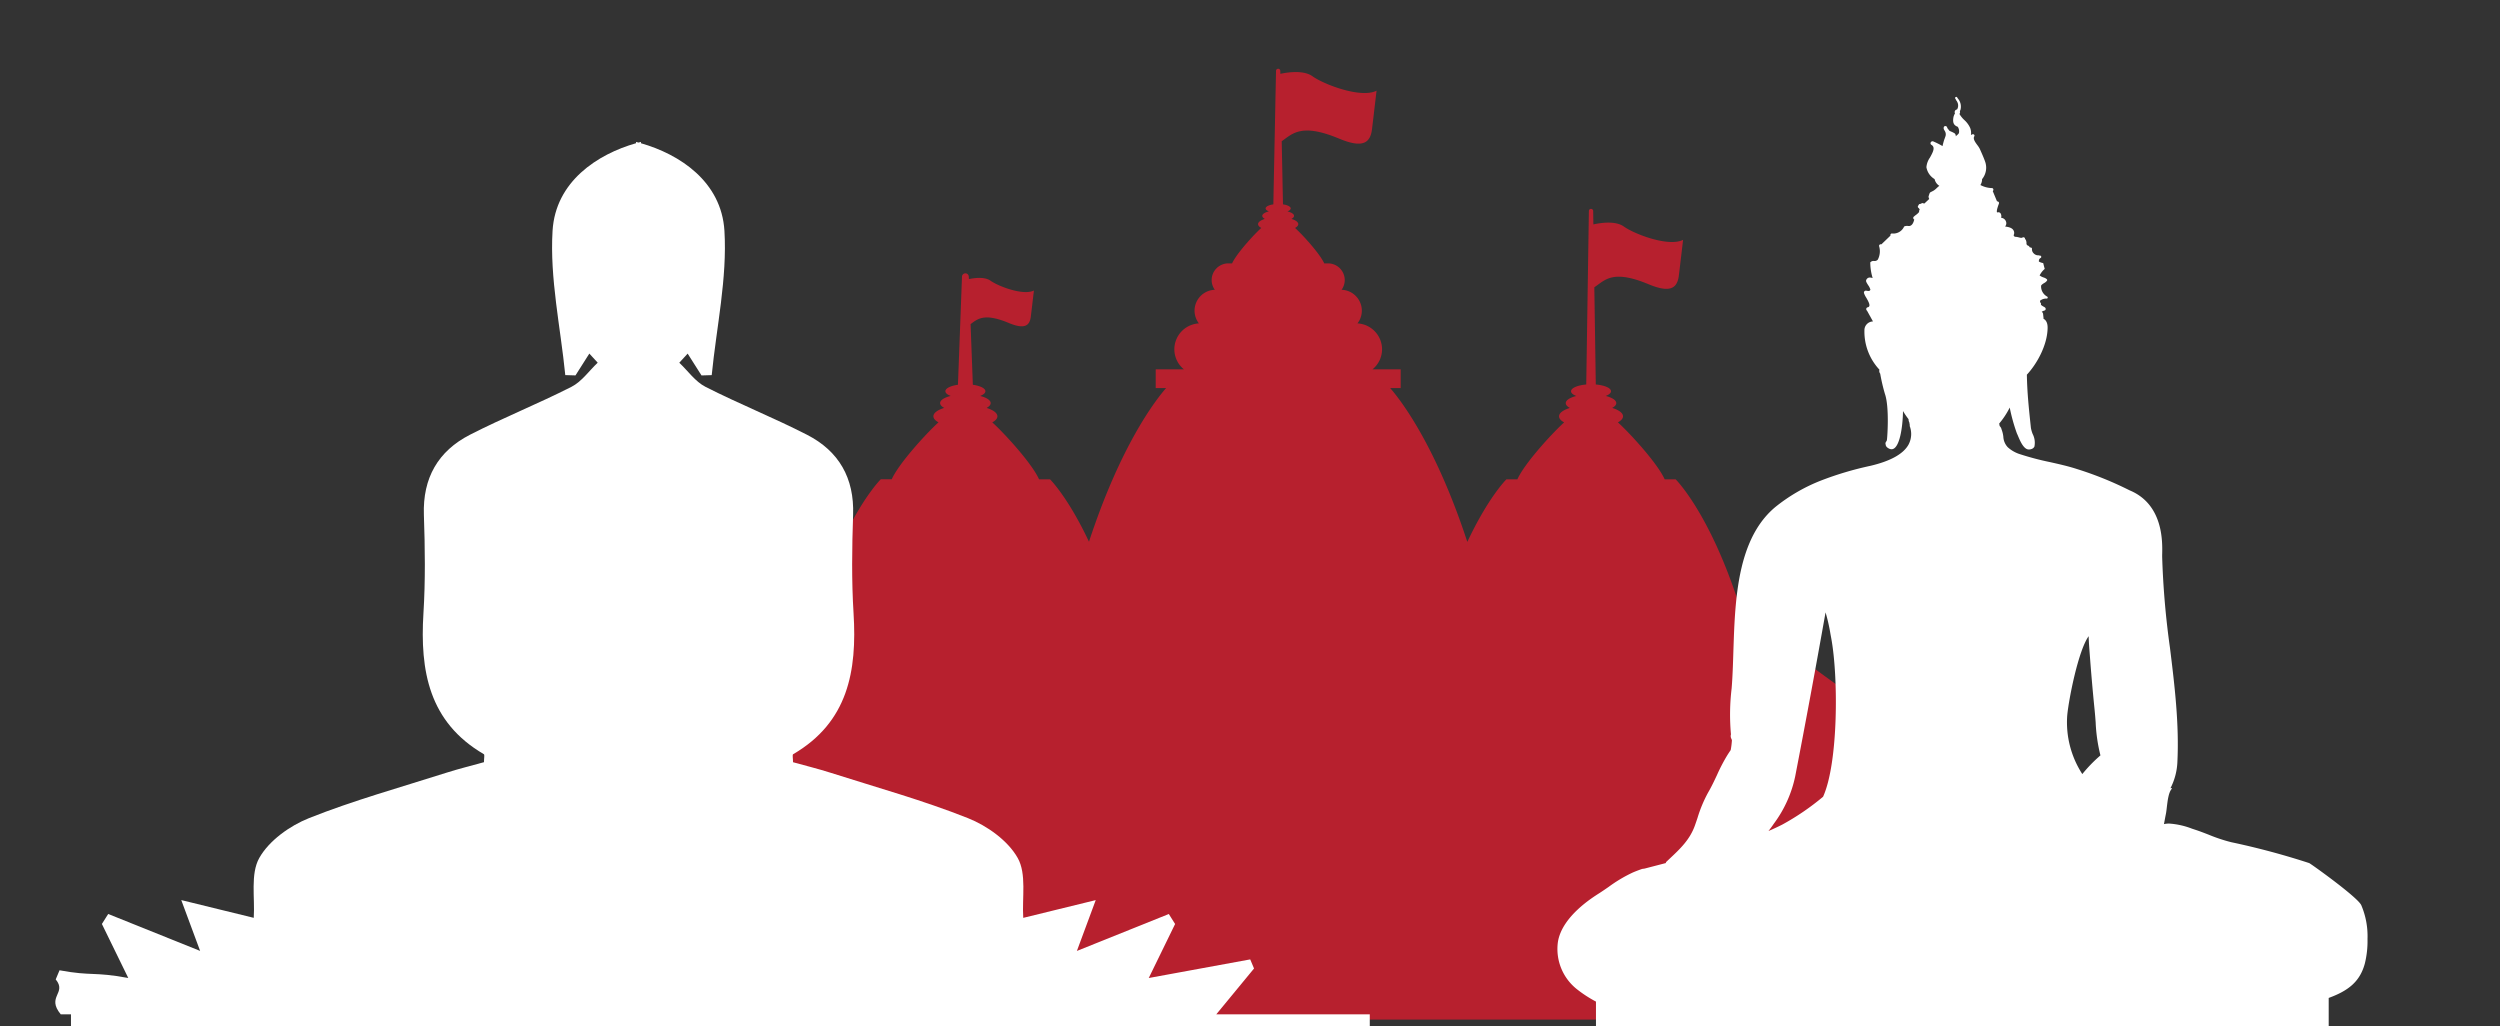 <svg xmlns="http://www.w3.org/2000/svg" xmlns:xlink="http://www.w3.org/1999/xlink" width="458" height="188" viewBox="0 0 458 188"><rect x="0" y="0" width="458" height="188" fill="#333333" stroke="none"/><defs><style>.a,.d,.e{fill:#fff;}.a{stroke:#707070;}.b{clip-path:url(#a);}.c{fill:#b7202e;}.d{stroke:rgba(0,0,0,0);stroke-miterlimit:10;}</style><clipPath id="a"><rect class="a" width="458" height="188" transform="translate(9339 586)"/></clipPath></defs><g class="b" transform="translate(-9339 -586)"><path class="c" d="M449.772,3.995H442.4V1.855c-25.445-8.091-48.867-22.013-69.19-39.221-.044-.037-.07-.076-.109-.112-.356.529-.722,1.037-1.069,1.581C366.314-55.972,359.139-63,359.139-63H357.13c-1.267-2.87-6.327-8.41-8.566-10.433.589-.321.935-.7.935-1.111,0-.613-.77-1.16-1.982-1.537.468-.253.747-.554.747-.879,0-.542-.765-1.017-1.928-1.312.592-.228.963-.529.963-.861,0-.6-1.188-1.1-2.786-1.242l-.27-17.8c1.957-1.326,3.347-3.315,9.949-.559,4,1.668,5.258.7,5.539-1.613s.772-6.52.772-6.52c-2.665,1.333-8.905-1.051-10.869-2.454-1.589-1.135-4.511-.616-5.565-.378l-.037-2.46a.394.394,0,0,0-.386-.386.392.392,0,0,0-.4.386l-.482,31.788c-1.6.138-2.786.639-2.786,1.242,0,.332.369.633.962.861-1.165.3-1.928.77-1.928,1.312,0,.326.279.626.747.881-1.212.376-1.98.923-1.98,1.536,0,.41.346.789.935,1.109-2.239,2.024-7.3,7.564-8.566,10.434h-2.011s-3.274,3.2-7.16,11.46c-5.8-17.7-12.171-25.93-14.133-28.181h1.925v-3.436h-5.158a4.738,4.738,0,0,0,1.747-3.664,4.763,4.763,0,0,0-4.506-4.748,3.807,3.807,0,0,0,.8-2.326,3.84,3.84,0,0,0-3.711-3.833,3.026,3.026,0,0,0,.577-1.776,3.059,3.059,0,0,0-3.058-3.06h-.695c-.834-1.819-3.963-5.241-5.349-6.492.369-.2.591-.438.591-.695,0-.384-.49-.725-1.249-.96.3-.161.473-.351.473-.556,0-.341-.48-.639-1.21-.824.373-.143.6-.332.6-.54,0-.336-.584-.623-1.415-.744l-.232-11.564c2.017-1.427,3.642-3.35,10.553-.465,4.322,1.8,5.685.757,5.988-1.744s.834-7.049.834-7.049c-2.88,1.44-9.627-1.138-11.75-2.653-1.653-1.182-4.634-.707-5.873-.44l-.012-.545a.39.39,0,0,0-.383-.383.39.39,0,0,0-.4.383l-.49,24.46c-.831.121-1.415.408-1.415.744,0,.208.232.4.6.54-.732.185-1.212.483-1.212.824,0,.2.176.394.475.556-.759.235-1.247.576-1.247.96,0,.257.22.5.589.695-1.386,1.25-4.515,4.673-5.349,6.492H277.2a3.059,3.059,0,0,0-3.06,3.06,3.022,3.022,0,0,0,.577,1.776,3.841,3.841,0,0,0-3.712,3.833,3.818,3.818,0,0,0,.8,2.326,4.762,4.762,0,0,0-4.5,4.748,4.742,4.742,0,0,0,1.745,3.664h-5.158v3.436h1.9c-1.962,2.251-8.328,10.468-14.125,28.153C247.794-59.8,244.528-63,244.528-63h-2.011c-1.267-2.87-6.327-8.41-8.566-10.434.589-.321.935-.7.935-1.109,0-.613-.769-1.16-1.98-1.536.468-.253.749-.556.749-.881,0-.542-.765-1.017-1.93-1.312.592-.228.963-.529.963-.861,0-.539-.952-1-2.3-1.188l-.415-11.111c1.3-.948,2.482-2.095,6.99-.213,2.922,1.22,3.843.512,4.048-1.178s.564-4.765.564-4.765c-1.947.973-6.507-.769-7.942-1.794-1.116-.8-3.13-.478-3.969-.3l-.017-.455a.627.627,0,0,0-.6-.6.625.625,0,0,0-.646.6l-.74,19.813c-1.344.19-2.3.65-2.3,1.188,0,.332.371.633.963.861-1.165.3-1.93.77-1.93,1.312,0,.326.279.626.749.881-1.212.376-1.98.923-1.98,1.536,0,.41.344.789.933,1.109-2.239,2.024-7.3,7.564-8.566,10.434h-2.009s-9.59,9.379-15.429,37.479c-.092-.211-.2-.413-.292-.621a2.744,2.744,0,0,1-1.482.94q-17.467,4.7-34.807,9.843-16.288,4.821-32.471,9.976c-.037.51-.079,1.017-.1,1.532h-4.674q-1.954.627-3.906,1.254V3.995h-8.2V35.974H451.782V4.532C451.109,4.362,450.441,4.173,449.772,3.995Z" transform="translate(9286.836 736.811)"/><path class="d" d="M-7623.983,489.159q-41.5-.015-83-.008-20.3,0-40.594,0h-.907c-13.388,0-23.635,0-32.818,0-18.779,0-33.111,0-60.779.008-3.3,0-6.609.284-9.916.436V446.824h-1.875c-2.7-3.281,1.189-3.843-.921-6.4q.349-.834.7-1.668c6.045,1.108,6.088.219,12.591,1.41-1.78-3.648-3.307-6.771-4.831-9.894l1.155-1.832,16.841,6.767c-1-2.7-2.009-5.416-3.455-9.313,3.076.753,5.119,1.252,7.157,1.753,2.142.524,4.281,1.049,6.123,1.5.236-3.683-.635-8.045,1.015-10.971,1.794-3.184,5.6-5.9,9.12-7.3,8.194-3.259,16.742-5.627,25.161-8.313,2.291-.73,4.632-1.3,6.881-1.93,0-.71.15-1.366-.021-1.465-10.064-5.872-11.722-15.249-11.067-25.82.371-5.988.288-12.022.081-18.024-.232-6.767,2.609-11.69,8.443-14.68,6.1-3.125,12.495-5.673,18.6-8.782,1.863-.948,3.21-2.916,4.8-4.417q-.766-.834-1.532-1.67l-2.538,4-1.869-.057c-.874-8.814-2.853-17.694-2.331-26.425.541-9.059,8.248-14.048,15.289-16.055V287c.151.038.3.077.454.118q.227-.061.453-.118v.243c7.042,2.007,14.75,7,15.291,16.055.522,8.731-1.457,17.612-2.331,26.425l-1.871.057-2.538-4c-.511.558-1.02,1.114-1.532,1.67,1.585,1.5,2.934,3.468,4.8,4.417,6.108,3.109,12.5,5.657,18.6,8.782,5.834,2.989,8.678,7.913,8.443,14.68-.205,6-.288,12.036.083,18.024.655,10.57-1.005,19.948-11.067,25.82-.171.1-.021.755-.021,1.465,2.25.627,4.588,1.2,6.879,1.93,8.419,2.686,16.967,5.054,25.161,8.313,3.526,1.4,7.325,4.113,9.122,7.3,1.65,2.926.777,7.288,1.013,10.971,1.844-.453,3.981-.978,6.123-1.5,2.039-.5,4.082-1,7.157-1.753-1.445,3.9-2.451,6.609-3.453,9.313l16.841-6.767,1.153,1.832-4.829,9.894c6.5-1.191,12.546-2.3,18.589-3.409.233.556.463,1.11.7,1.666-2.11,2.561-4.22,5.123-6.919,8.4h28.123V489.6C-7617.374,489.443-7620.678,489.159-7623.983,489.159Z" transform="translate(17204 325)"/><path class="e" d="M644.977,645.785h-2.528v-5.591H640.8v-7.663c3.558-1.3,5.728-2.96,6.626-6.324a17.233,17.233,0,0,0,.484-4.491,14.444,14.444,0,0,0-1.15-6.192c-.727-1.521-9.481-7.752-9.539-7.7a138.435,138.435,0,0,0-14.3-3.83,29.634,29.634,0,0,1-4.1-1.367c-.826-.321-1.68-.653-2.545-.934-.168-.054-.344-.113-.527-.174a14.191,14.191,0,0,0-4.177-.933,4.34,4.34,0,0,0-.953.1l.109-.582c.08-.432.161-.863.248-1.293.063-.312.113-.738.166-1.189.146-1.237.328-2.775.9-3.387a.1.1,0,0,0,.018-.1c-.014-.033-.044-.054-.112-.054a.7.7,0,0,0-.153.061,11.493,11.493,0,0,0,1.274-4.636c.37-7.1-.5-14.233-1.35-21.128a152.929,152.929,0,0,1-1.429-16.707c0-.134,0-.307.007-.515.046-2.244.188-9.075-5.983-11.623a63.9,63.9,0,0,0-9.658-3.905c-1.615-.523-3.308-.9-4.944-1.268a50.237,50.237,0,0,1-5.373-1.413,5.988,5.988,0,0,1-2.346-1.316,3.025,3.025,0,0,1-.8-1.914,5.337,5.337,0,0,0-.258-1.155c-.024-.063-.045-.125-.065-.185a1.217,1.217,0,0,0-.352-.622c-.015-.091-.083-.452-.083-.452a14.664,14.664,0,0,0,1.928-2.929,32.5,32.5,0,0,0,1.322,4.758c.3.563,1.025,2.924,2.178,2.924a1.469,1.469,0,0,0,.465-.076.91.91,0,0,0,.56-.462,3.5,3.5,0,0,0-.327-2.316,5.724,5.724,0,0,1-.316-1.1l-.067-.632c-.331-3.156-.618-5.883-.673-9.119,1.871-2.013,3.768-5.443,3.8-8.591.012-1.035-.4-1.474-.766-1.661a.5.5,0,0,0,.014-.181.728.728,0,0,0-.012-.077l-.061-.575a.541.541,0,0,0-.258-.435,1.623,1.623,0,0,1,.5-.231.294.294,0,0,0,.225-.235.348.348,0,0,0-.143-.34c-.07-.049-.159-.1-.253-.153a1.734,1.734,0,0,1-.483-.348.343.343,0,0,0-.132-.426c-.008-.071-.013-.143-.017-.213l-.006-.079a1.817,1.817,0,0,1,1.067-.4c.048,0,.1,0,.165.008a.176.176,0,0,0,.172-.136.2.2,0,0,0-.085-.23,2.111,2.111,0,0,1-1.118-2.02,1.2,1.2,0,0,1,.321-.314c.076-.055.157-.1.238-.152a1.383,1.383,0,0,0,.527-.453.2.2,0,0,0-.031-.24,1.516,1.516,0,0,0-.6-.326,2.852,2.852,0,0,1-.315-.125,3.143,3.143,0,0,1-.413-.247,4.16,4.16,0,0,1,.5-.765,3.474,3.474,0,0,1,.422-.421l.013-.011c-.1-.354-.19-.711-.279-1.068a2.479,2.479,0,0,1-.612-.187l-.115-.052c-.035-.053-.074-.1-.109-.145a.263.263,0,0,0,.072-.265c.016-.024.032-.047.048-.068a.987.987,0,0,1,.109-.124c.021-.022.043-.043.062-.065a.228.228,0,0,0,.188-.24.223.223,0,0,0-.232-.223.245.245,0,0,0-.06.008.441.441,0,0,0-.258-.061,1.25,1.25,0,0,1-.237-.021,1.153,1.153,0,0,1-.592-.332.324.324,0,0,0-.028-.029,1,1,0,0,1-.293-.788.22.22,0,0,0-.055-.174.3.3,0,0,0-.221-.1.251.251,0,0,0-.092.017,1.267,1.267,0,0,0-.223-.278.61.61,0,0,0-.159-.087.469.469,0,0,1-.13-.072.449.449,0,0,1-.125-.374,1.253,1.253,0,0,0-.034-.3.861.861,0,0,0-.237-.47.262.262,0,0,0-.055-.192.29.29,0,0,0-.23-.107.333.333,0,0,0-.13.027,1.614,1.614,0,0,1-.263.087,3.886,3.886,0,0,1-.448-.09,3.226,3.226,0,0,0-.51-.1l-.075-.007c-.049,0-.092-.008-.13-.008a.492.492,0,0,0-.061,0,.4.4,0,0,0-.071-.115,1.377,1.377,0,0,1-.124-.155.905.905,0,0,0,.038-.806c-.244-.583-.966-.718-1.595-.808a.853.853,0,0,0,.227-.625,1.025,1.025,0,0,0-.953-.968,1.011,1.011,0,0,0-.076-.773.475.475,0,0,0-.426-.241.416.416,0,0,0-.124.018.187.187,0,0,1-.06.011.066.066,0,0,1-.061-.03c-.058-.084-.093-.394.327-1.525l.024-.065a.282.282,0,0,0-.035-.262.378.378,0,0,0-.3-.149h-.019l-.777-1.87a.349.349,0,0,0,.1-.359.292.292,0,0,0-.3-.207c-.05,0-.1,0-.149,0a4.78,4.78,0,0,1-1.917-.553,1.947,1.947,0,0,0,.306-1.074l.017-.021a3.312,3.312,0,0,0,.527-3.234c-.237-.662-.536-1.336-.826-1.988l-.133-.3a4.213,4.213,0,0,0-.444-.688c-.4-.542-.847-1.157-.567-1.612a.24.24,0,0,0,.011-.25.3.3,0,0,0-.375-.117c-.092.042-.175.084-.251.129a2.583,2.583,0,0,0-.136-1.291,4.38,4.38,0,0,0-1.075-1.464,5,5,0,0,1-.893-1.105.536.536,0,0,0,.071-.528,2.117,2.117,0,0,0,.108-.2,2.262,2.262,0,0,0-.487-2.125l-.108-.178a.192.192,0,0,0-.169-.1.219.219,0,0,0-.186.109.186.186,0,0,0,0,.19c.034.059.133.222.133.222a.254.254,0,0,0,.067.143.092.092,0,0,0,.034.027c.049.082.1.165.14.25a1.4,1.4,0,0,1-.041,1.366.454.454,0,0,0-.371.235.544.544,0,0,0-.008.494,2.1,2.1,0,0,0-.29.731c-.128.812-.042,1.413.79,1.707a1.459,1.459,0,0,1,.215,1.176,1.576,1.576,0,0,1-.353.371c-.079.068-.155.135-.215.2a.707.707,0,0,0-.13-.462.745.745,0,0,0-.246-.175l-.052-.027c-.138-.077-.266-.133-.391-.187a3.583,3.583,0,0,1-.359-.17,1.994,1.994,0,0,0-.183-.246.951.951,0,0,1-.232-.384.315.315,0,0,0-.315-.224.282.282,0,0,0-.295.228.558.558,0,0,0,.08.475c.023.041.049.087.077.146a1.155,1.155,0,0,1,.118,1.128c-.033.1-.069.19-.1.284a6.288,6.288,0,0,0-.2.6l-.024.089c-.067.249-.13.485-.177.72a13.465,13.465,0,0,0-1.532-.786l-.128-.059a.394.394,0,0,0-.168-.039.383.383,0,0,0-.363.28.332.332,0,0,0,.168.381c.755.447.253,1.356-.277,2.319a3.606,3.606,0,0,0-.653,1.769,3.159,3.159,0,0,0,1.5,2.181,1.941,1.941,0,0,0,.868,1.23,6.027,6.027,0,0,0-.484.42,3.56,3.56,0,0,1-.532.441c-.188.108-.322.174-.422.222-.307.15-.312.167-.452.6-.024.076-.053.165-.091.3a1.388,1.388,0,0,0,.127.425l-.873.826a.085.085,0,0,1-.035.006.625.625,0,0,1-.158-.035.686.686,0,0,0-.194-.04.2.2,0,0,0-.1.024.786.786,0,0,1-.374.146c-.108.007-.12.027-.318.363a.253.253,0,0,0,.043.309.756.756,0,0,1,.268.378.413.413,0,0,0-.1.4,2.918,2.918,0,0,1-.6.556,4.709,4.709,0,0,0-.393.324.3.3,0,0,0-.086.288.337.337,0,0,0,.178.223c-.184.791-.516,1.192-.985,1.192a.943.943,0,0,1-.139-.011,1.419,1.419,0,0,0-.2-.014,1.334,1.334,0,0,0-.308.035.314.314,0,0,0-.287.214,2.143,2.143,0,0,1-2.138,1.141h-.03a.27.27,0,0,0-.236.123.319.319,0,0,0-.032.267l-1.667,1.6a.347.347,0,0,0-.112-.018.311.311,0,0,0-.265.143.3.3,0,0,0-.016.292,3.261,3.261,0,0,1-.259,2.379.757.757,0,0,1-.606.257,1.665,1.665,0,0,1-.219-.017,1.059,1.059,0,0,0-.376.113l-.006.023a.2.2,0,0,1-.039.023c-.051.027-.121.064-.135.14a9.975,9.975,0,0,0,.4,2.723l.027.119a1.779,1.779,0,0,0-.51-.1.693.693,0,0,0-.676.516c-.074.184.131.508.368.884a2.38,2.38,0,0,1,.42.871.874.874,0,0,0-.178.181.774.774,0,0,1-.152.014,2.09,2.09,0,0,1-.419-.053.4.4,0,0,0-.087-.009.354.354,0,0,0-.274.127.374.374,0,0,0-.074.309,3.578,3.578,0,0,0,.41.843c.315.545.707,1.225.561,1.564a.38.38,0,0,1-.29.207.325.325,0,0,0-.257.253.4.4,0,0,0,.146.391l1.081,1.953c-.029,0-.058,0-.086,0a1.606,1.606,0,0,0-1.482,1.662,10.193,10.193,0,0,0,2.752,7.172.8.8,0,0,0,.14.736,33.391,33.391,0,0,0,.859,3.688c.857,2.443.438,8.158.36,8.5a.866.866,0,0,1-.12.24.56.56,0,0,0-.133.42l.026.1a.8.8,0,0,0,.421.65,1.16,1.16,0,0,0,.66.242c1.489,0,2.066-4.111,2.1-7a14.183,14.183,0,0,0,1.017,1.493,1.361,1.361,0,0,0,.114.541c.02.045.035.092.054.139a1.209,1.209,0,0,0,.071.4.263.263,0,0,0-.015.2,4.122,4.122,0,0,1-.238,3.4c-.958,1.7-3.3,3-6.975,3.865a59.968,59.968,0,0,0-9.082,2.707,31.8,31.8,0,0,0-8.323,4.832c-8.8,7.33-7.158,23-8.015,33.234a40.291,40.291,0,0,0-.124,8.421,1.046,1.046,0,0,0,.068.795c.016.032.03.066.045.1l.033.088.005.03a.185.185,0,0,0,.023.061,13.67,13.67,0,0,1-.224,1.806q-.278.406-.544.82a32.455,32.455,0,0,0-1.975,3.77c-.486,1.037-.989,2.108-1.579,3.119a24.163,24.163,0,0,0-1.974,4.7c-.153.455-.309.918-.478,1.392-.93,2.618-2.718,4.3-4.61,6.075-.2.192-.409.384-.616.581a.339.339,0,0,0-.108.242l-3.893,1.012-.446.062c-.633.218-1.192.432-1.708.654a26.071,26.071,0,0,0-4.429,2.639c-.56.386-1.139.786-1.723,1.161-1.169.751-6.781,4.211-7.563,8.873a9.394,9.394,0,0,0,3.665,8.857,22.341,22.341,0,0,0,3.3,2.121v7h-1.643v5.591h-2.528l-7.205,7.045v12.42h157V652.83ZM592.9,580.749c.3-3.086,2.034-11.848,3.919-14.488.041,1.2.135,2.417.227,3.594l.046.6c.245,3.219.525,6.38.832,9.4.071.7.127,1.436.181,2.147a30.044,30.044,0,0,0,.877,6.095,26.854,26.854,0,0,0-3.322,3.421A17.42,17.42,0,0,1,592.9,580.749ZM539.154,600.6a22.062,22.062,0,0,0,3.919-8.717c1.878-9.707,3.745-19.8,5.551-29.985a32.446,32.446,0,0,1,.9,3.967l.124.669c1.348,7.206,1.313,22.976-1.479,29.142l-.062.049a45.831,45.831,0,0,1-7.393,5.039c-.763.39-1.563.764-2.446,1.145-.031.013-.066.027-.1.04C538.534,601.486,538.857,601.044,539.154,600.6Z" transform="translate(9124.818 136.291)"/></g></svg>